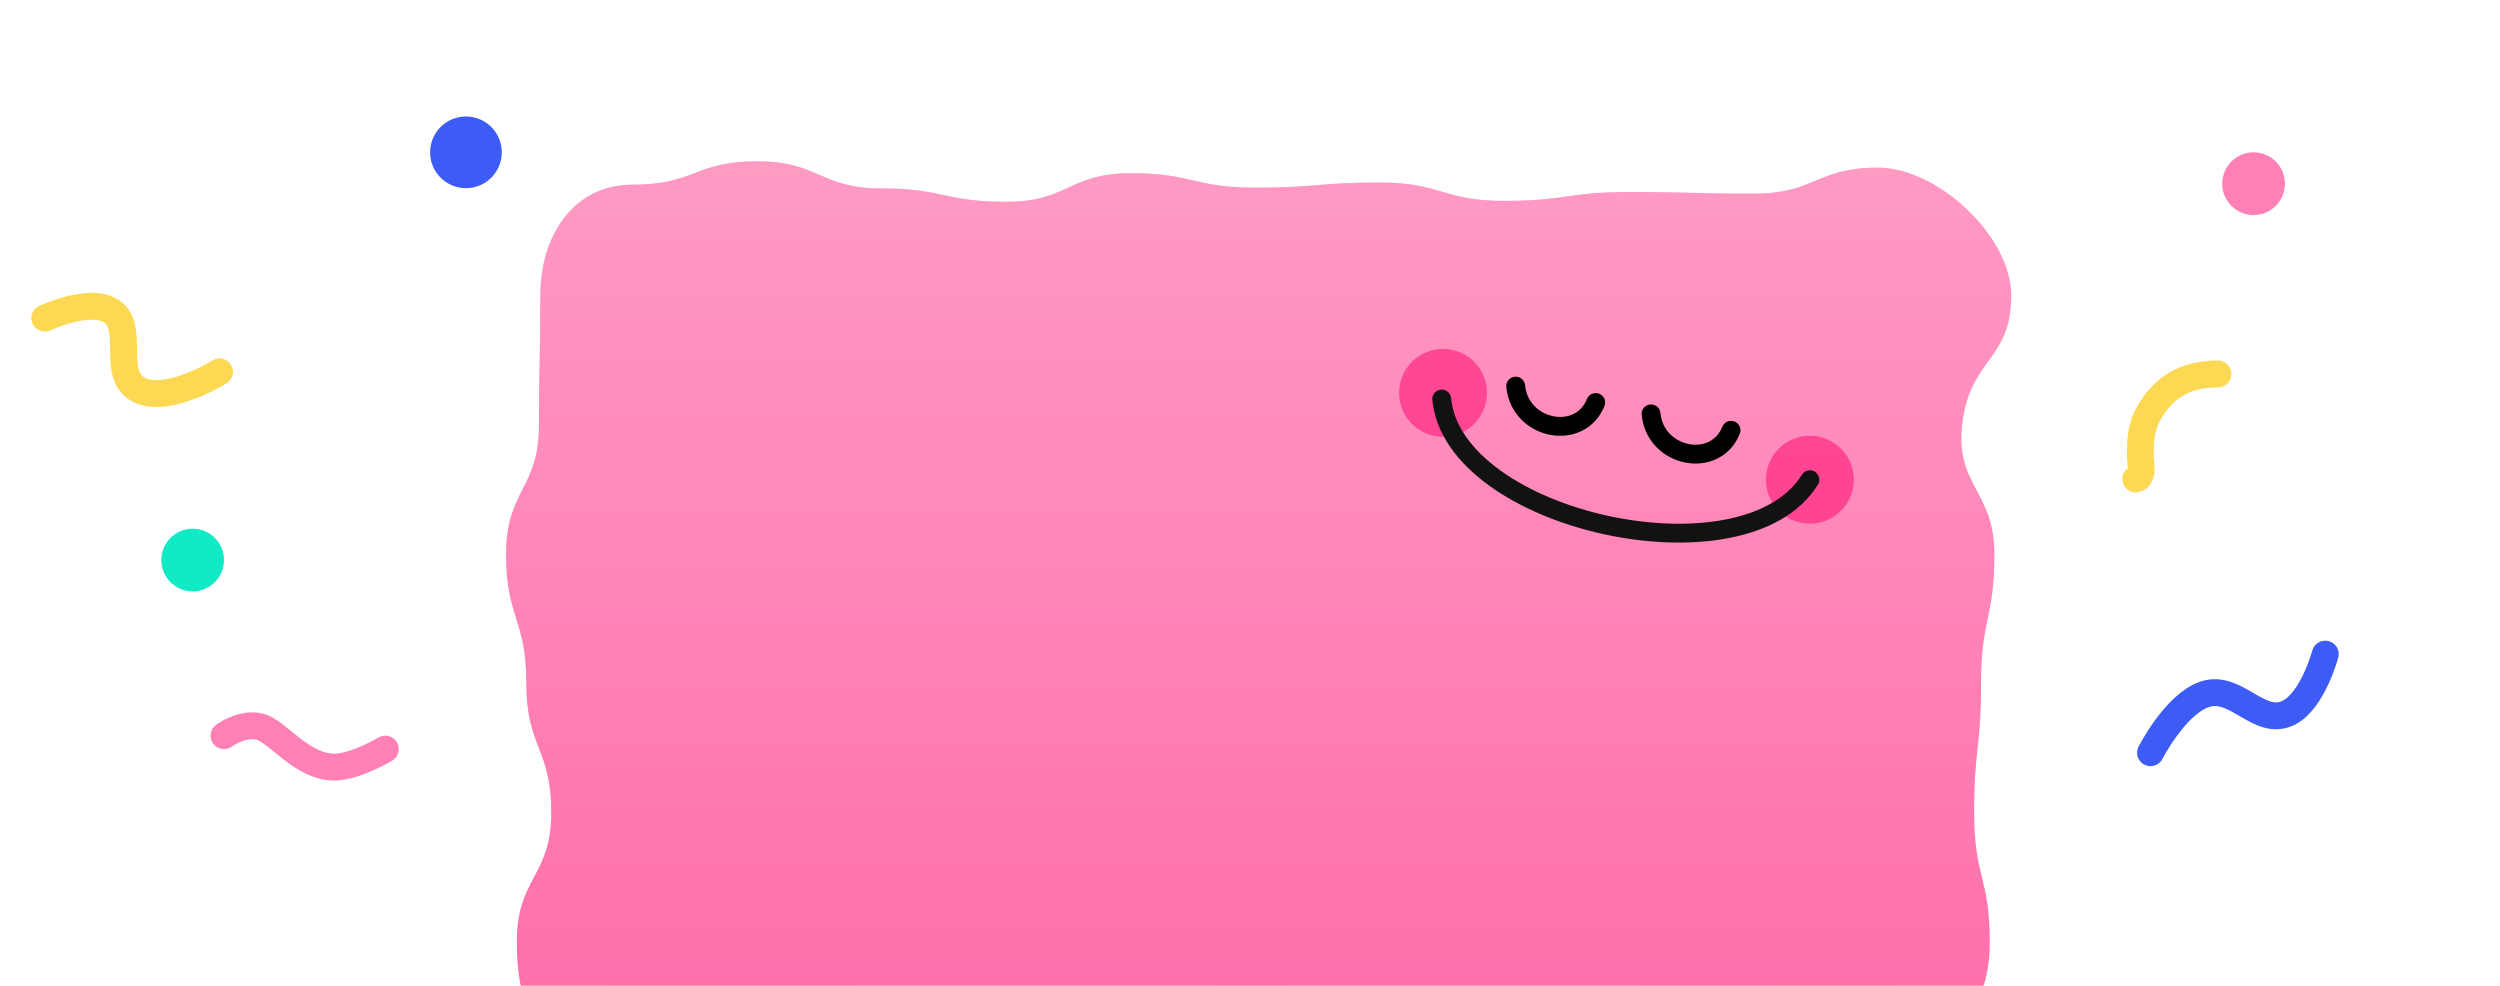 <svg width="279" height="110" viewBox="0 0 279 110" fill="none" xmlns="http://www.w3.org/2000/svg">
<rect width="279" height="192" fill="url(#paint0_radial_1814_39177)" fill-opacity="0.55"/>
<path d="M224.45 32.98C224.45 26.35 216.22 18.71 209.59 18.71C202.64 18.71 202.64 21.61 195.69 21.61C188.74 21.61 188.74 21.43 181.79 21.43C174.84 21.43 174.84 22.42 167.89 22.42C160.94 22.42 160.94 20.37 153.99 20.37C147.04 20.37 147.04 20.94 140.1 20.94C133.16 20.94 133.15 19.33 126.2 19.33C119.25 19.33 119.25 22.52 112.3 22.52C105.35 22.52 105.35 21.03 98.4 21.03C91.45 21.03 91.45 18 84.5 18C77.55 18 77.55 20.61 70.59 20.61C63.96 20.61 60.3 26.35 60.3 32.98C60.3 40.19 60.15 40.19 60.15 47.41C60.15 54.63 56.48 54.62 56.48 61.83C56.48 69.04 58.74 69.04 58.74 76.25C58.74 83.46 61.52 83.46 61.52 90.68C61.52 97.9 57.68 97.89 57.68 105.1C57.68 112.31 59.7 112.32 59.7 119.53C59.7 126.74 56 126.76 56 133.98C56 140.61 63.97 148.03 70.59 148.03C74.04 148.03 74.04 148.87 77.49 148.87C82.39 148.87 89.18 147.99 91.01 152.53C93.38 158.42 90.88 159.42 93.25 165.31C94.85 169.28 98.88 173.1 102.61 173.87C106.34 174.64 109.89 172.35 112.94 169.34C117.98 164.37 119.17 165.57 124.21 160.6C129.25 155.63 129.69 156.07 134.73 151.09C136.97 148.88 138.36 142.99 141.52 142.99C148.33 142.99 148.33 146.26 155.13 146.26C161.93 146.26 161.94 147.84 168.74 147.84C175.54 147.84 175.55 148.75 182.35 148.75C189.15 148.75 189.16 146.62 195.97 146.62C202.78 146.62 202.78 147.04 209.59 147.04C216.4 147.04 221.12 140.61 221.12 133.98C221.12 126.77 218.8 126.77 218.8 119.55C218.8 112.33 222.05 112.34 222.05 105.12C222.05 97.9 220.31 97.91 220.31 90.7C220.31 83.49 221.08 83.49 221.08 76.27C221.08 69.05 222.57 69.06 222.57 61.85C222.57 54.63 218.07 54.23 219.01 47.08C219.95 39.93 224.45 40.2 224.45 32.99V32.98Z" fill="#FF80B4"/>
<g filter="url(#filter0_f_1814_39177)">
<path d="M224.45 32.98C224.45 26.35 216.22 18.71 209.59 18.71C202.64 18.71 202.64 21.61 195.69 21.61C188.74 21.61 188.74 21.43 181.79 21.43C174.84 21.43 174.84 22.42 167.89 22.42C160.94 22.42 160.94 20.37 153.99 20.37C147.04 20.37 147.04 20.94 140.1 20.94C133.16 20.94 133.15 19.33 126.2 19.33C119.25 19.33 119.25 22.52 112.3 22.52C105.35 22.52 105.35 21.03 98.4 21.03C91.45 21.03 91.45 18 84.5 18C77.55 18 77.55 20.61 70.59 20.61C63.96 20.61 60.3 26.35 60.3 32.98C60.3 40.19 60.15 40.19 60.15 47.41C60.15 54.63 56.48 54.62 56.48 61.83C56.48 69.04 58.74 69.04 58.74 76.25C58.74 83.46 61.52 83.46 61.52 90.68C61.52 97.9 57.68 97.89 57.68 105.1C57.68 112.31 59.7 112.32 59.7 119.53C59.7 126.74 56 126.76 56 133.98C56 140.61 63.97 148.03 70.59 148.03C74.04 148.03 74.04 148.87 77.49 148.87C82.39 148.87 89.18 147.99 91.01 152.53C93.38 158.42 90.88 159.42 93.25 165.31C94.85 169.28 98.88 173.1 102.61 173.87C106.34 174.64 109.89 172.35 112.94 169.34C117.98 164.37 119.17 165.57 124.21 160.6C129.25 155.63 129.69 156.07 134.73 151.09C136.97 148.88 138.36 142.99 141.52 142.99C148.33 142.99 148.33 146.26 155.13 146.26C161.93 146.26 161.94 147.84 168.74 147.84C175.54 147.84 175.55 148.75 182.35 148.75C189.15 148.75 189.16 146.62 195.97 146.62C202.78 146.62 202.78 147.04 209.59 147.04C216.4 147.04 221.12 140.61 221.12 133.98C221.12 126.77 218.8 126.77 218.8 119.55C218.8 112.33 222.05 112.34 222.05 105.12C222.05 97.9 220.31 97.91 220.31 90.7C220.31 83.49 221.08 83.49 221.08 76.27C221.08 69.05 222.57 69.06 222.57 61.85C222.57 54.63 218.07 54.23 219.01 47.08C219.95 39.93 224.45 40.2 224.45 32.99V32.98Z" fill="url(#paint1_linear_1814_39177)" fill-opacity="0.35"/>
</g>
<path d="M238.352 53.449C239.26 53.335 238.861 51.529 238.861 50.874C238.861 48.716 238.952 47.378 240.162 45.527C241.923 42.834 244.35 41.736 247.518 41.736" stroke="#FDD853" stroke-width="3" stroke-linecap="round"/>
<circle opacity="0.5" cx="161.044" cy="43.844" r="4.907" transform="rotate(12.361 161.044 43.844)" fill="#FF006A"/>
<circle opacity="0.5" cx="201.981" cy="53.534" r="4.907" transform="rotate(12.361 201.981 53.534)" fill="#FF006A"/>
<path d="M160.895 44.529C162.215 58.221 194.701 65.33 201.984 53.534" stroke="#121212" stroke-width="2.103" stroke-linecap="round"/>
<path d="M169.152 43.088C169.608 47.953 176.305 49.326 178.08 44.919" stroke="black" stroke-width="2.103" stroke-linecap="round"/>
<path d="M184.258 46.187C184.714 51.052 191.41 52.425 193.186 48.018" stroke="black" stroke-width="2.103" stroke-linecap="round"/>
<circle cx="251.5" cy="20.5" r="3.5" fill="#FF80B4"/>
<circle cx="52" cy="17" r="4" fill="#3D5BF5"/>
<path d="M240 84C240 84 242.738 78.637 246 77.5C249.58 76.252 252.155 81.284 255.5 79.5C258.13 78.098 259.5 73 259.5 73" stroke="#3D5BF5" stroke-width="3" stroke-linecap="round"/>
<path d="M25 82.102C25 82.102 27 80.602 29 81.102C31 81.602 33.747 85.747 37.5 85.602C39.784 85.514 43 83.602 43 83.602" stroke="#FF80B4" stroke-width="3" stroke-linecap="round"/>
<circle cx="21.5" cy="62.5" r="3.5" fill="#11EBC5"/>
<path d="M5 35.5C5 35.5 9.464 33.407 12 34.5C15.463 35.993 12.139 41.79 15.5 43.5C18.709 45.133 24.5 41.5 24.5 41.5" stroke="#FDD853" stroke-width="3" stroke-linecap="round"/>
<defs>
<filter id="filter0_f_1814_39177" x="46" y="8" width="188.449" height="176.021" filterUnits="userSpaceOnUse" color-interpolation-filters="sRGB">
<feFlood flood-opacity="0" result="BackgroundImageFix"/>
<feBlend mode="normal" in="SourceGraphic" in2="BackgroundImageFix" result="shape"/>
<feGaussianBlur stdDeviation="5" result="effect1_foregroundBlur_1814_39177"/>
</filter>
<radialGradient id="paint0_radial_1814_39177" cx="0" cy="0" r="1" gradientUnits="userSpaceOnUse" gradientTransform="translate(139.5 96) rotate(90) scale(96 139.5)">
<stop stop-color="white"/>
<stop offset="1" stop-color="white" stop-opacity="0"/>
</radialGradient>
<linearGradient id="paint1_linear_1814_39177" x1="140.225" y1="18" x2="140.225" y2="174.02" gradientUnits="userSpaceOnUse">
<stop stop-color="#FFCCE1"/>
<stop offset="1" stop-color="#FF006A"/>
</linearGradient>
</defs>
</svg>
